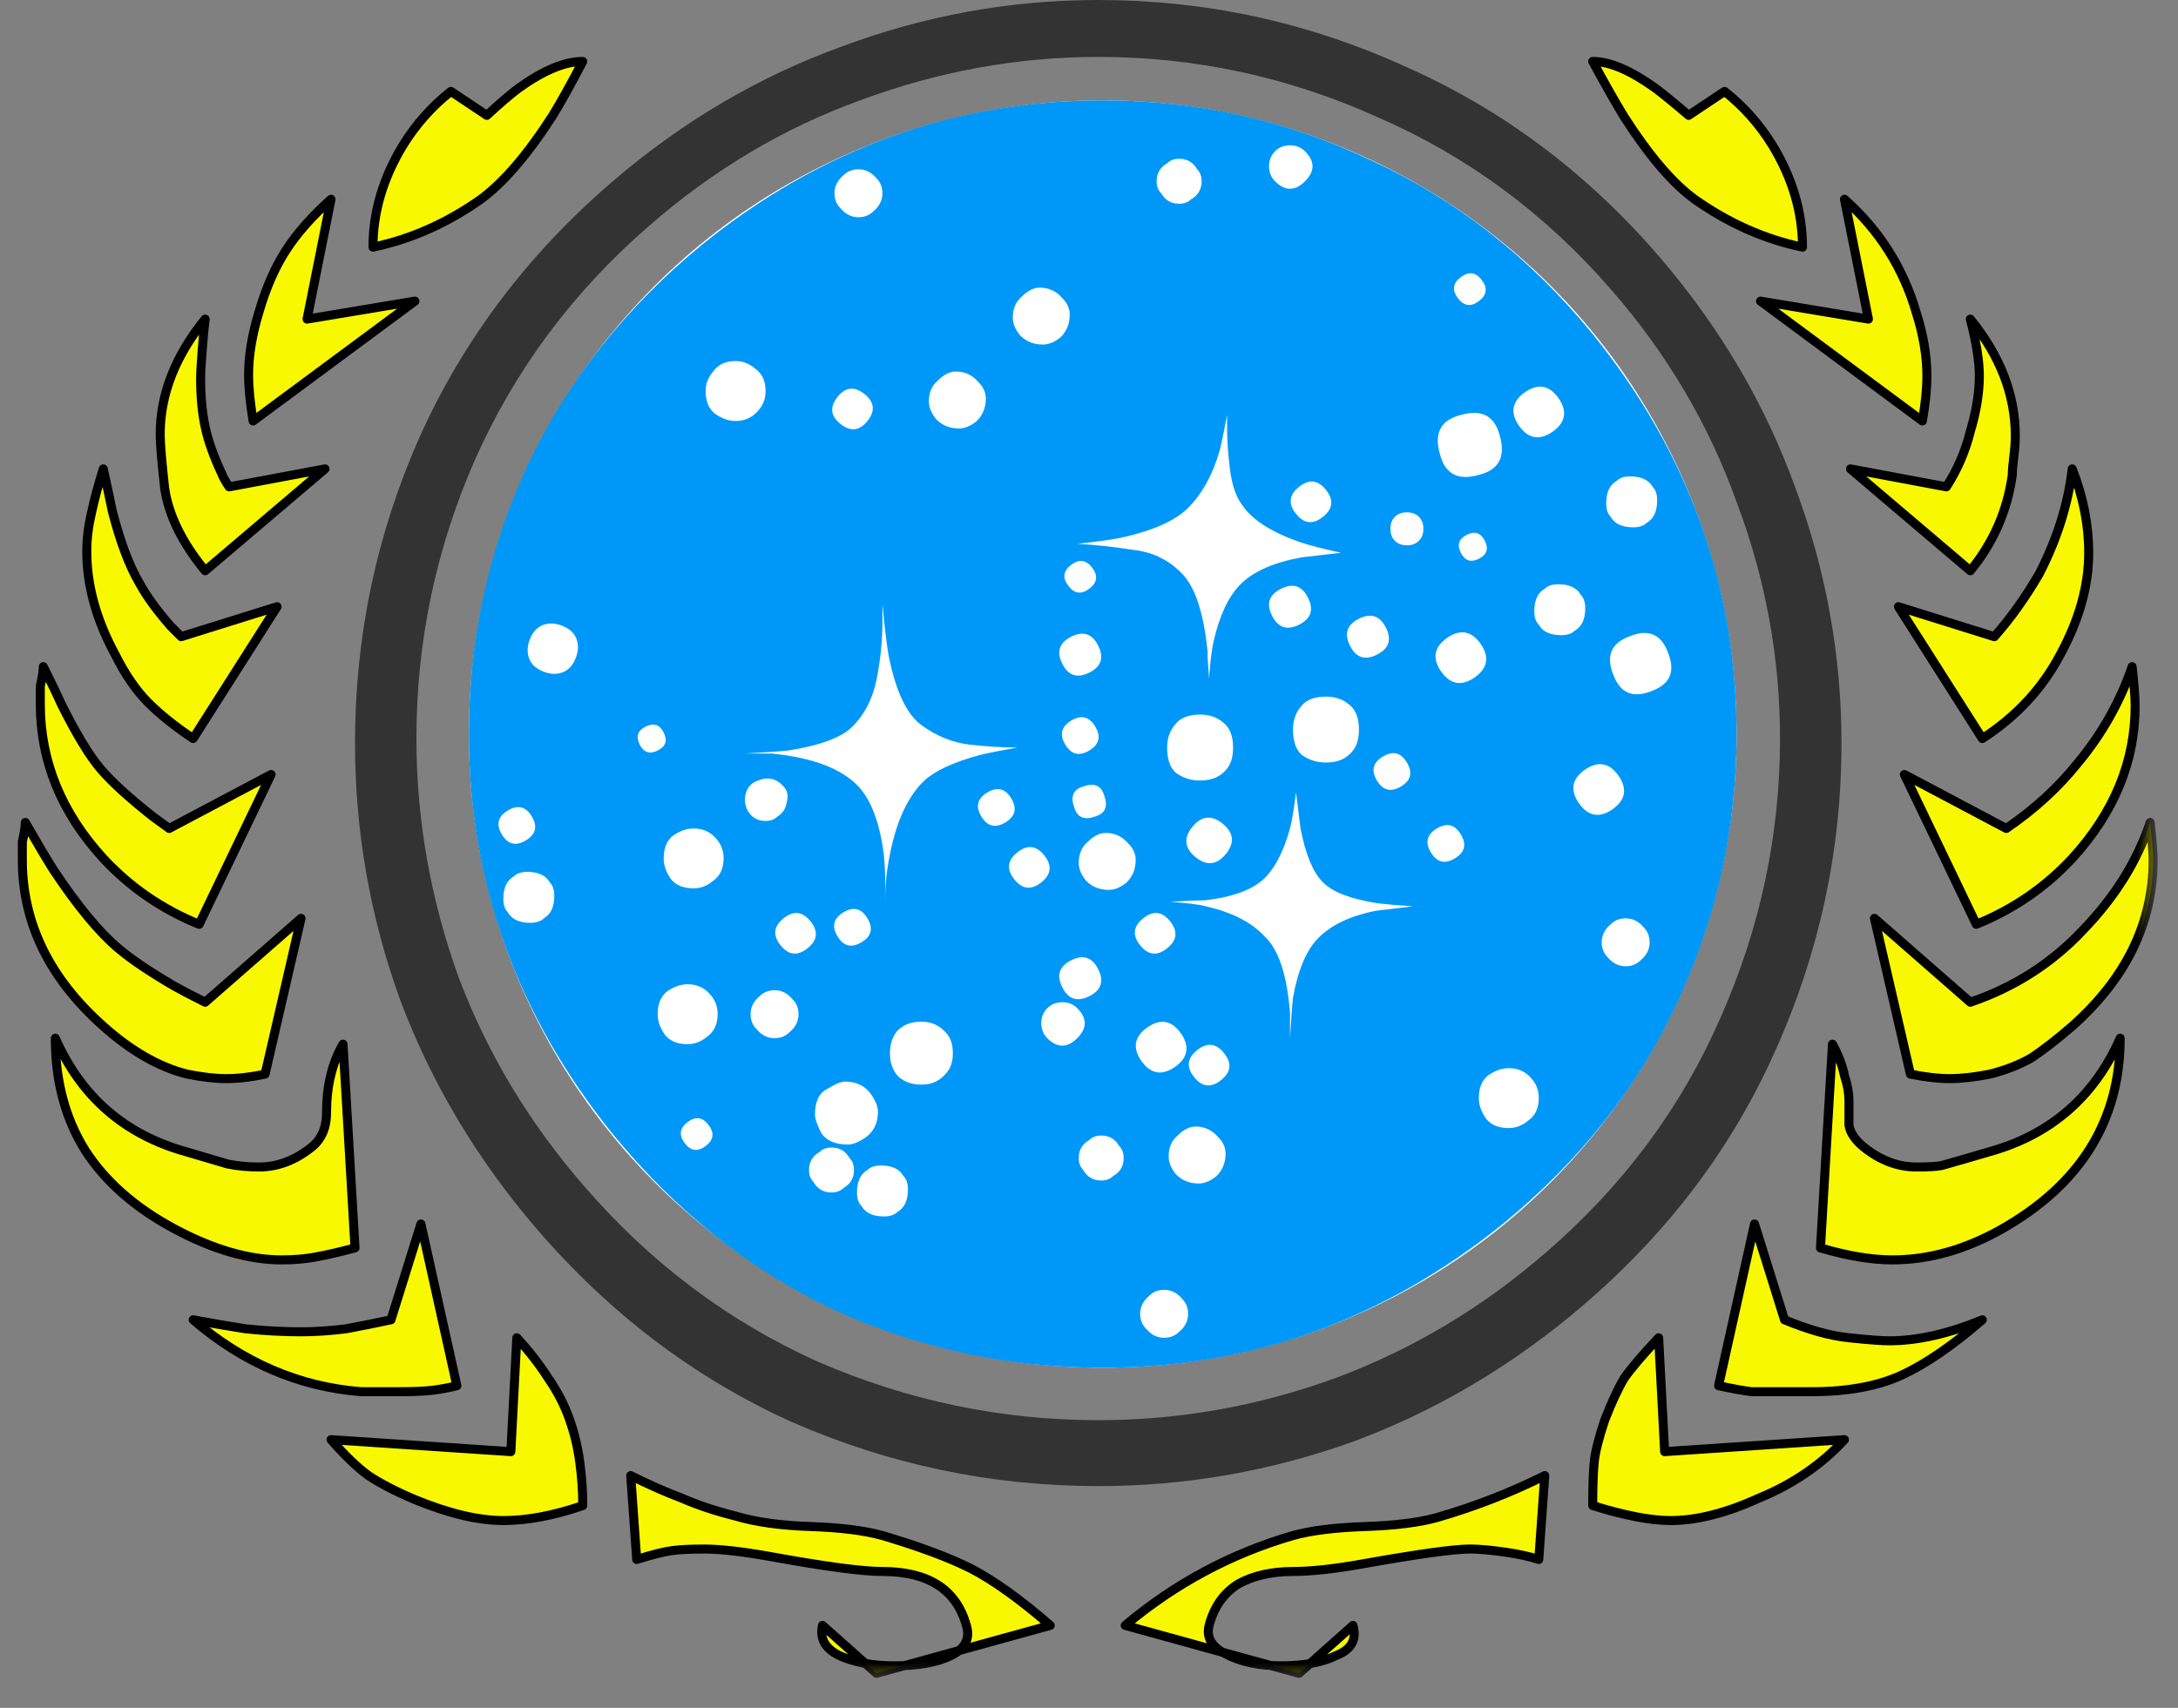 <svg width="51" height="40" viewBox="0 0 51 40" fill="none" xmlns="http://www.w3.org/2000/svg">
<rect x="0" y="0" width="51" height="40" fill="#808080" stroke="none"/>
<path d="M38.874 6.035C40.277 7.673 41.33 9.462 42.032 11.403C42.757 13.345 43.12 15.345 43.12 17.404C43.12 19.906 42.605 22.304 41.576 24.596C40.57 26.866 39.073 28.854 37.084 30.561C35.447 31.965 33.657 33.029 31.716 33.754C29.774 34.456 27.774 34.807 25.716 34.807C23.213 34.807 20.815 34.304 18.523 33.298C16.254 32.269 14.266 30.76 12.558 28.772C11.155 27.134 10.09 25.345 9.365 23.404C8.663 21.462 8.313 19.462 8.313 17.404C8.313 14.901 8.815 12.515 9.821 10.246C10.851 7.953 12.359 5.953 14.348 4.246C15.985 2.842 17.774 1.789 19.716 1.088C21.657 0.363 23.657 0 25.716 0C28.219 0 30.605 0.515 32.874 1.544C35.166 2.55 37.166 4.047 38.874 6.035ZM37.716 6.772C36.172 4.994 34.348 3.649 32.242 2.737C30.16 1.801 27.985 1.333 25.716 1.333C23.821 1.333 21.962 1.673 20.137 2.351C18.336 3.006 16.687 3.988 15.19 5.298C13.412 6.842 12.055 8.667 11.12 10.772C10.207 12.854 9.751 15.029 9.751 17.298C9.751 19.193 10.079 21.053 10.734 22.877C11.412 24.678 12.406 26.328 13.716 27.825C15.26 29.602 17.073 30.959 19.155 31.895C21.26 32.807 23.447 33.263 25.716 33.263C27.611 33.263 29.459 32.936 31.26 32.281C33.084 31.602 34.745 30.608 36.242 29.298C38.02 27.754 39.365 25.942 40.277 23.86C41.213 21.754 41.681 19.567 41.681 17.298C41.681 15.403 41.342 13.556 40.663 11.754C40.008 9.93 39.026 8.269 37.716 6.772Z" fill="#333333"/>
<ellipse cx="25.821" cy="17.193" rx="14.842" ry="14.842" fill="white"/>
<path fill-rule="evenodd" clip-rule="evenodd" d="M37.295 7.825C39.541 10.608 40.663 13.731 40.663 17.193C40.663 19.415 40.196 21.52 39.26 23.509C38.348 25.474 36.991 27.193 35.19 28.667C32.406 30.912 29.283 32.035 25.821 32.035C23.599 32.035 21.494 31.579 19.506 30.667C17.541 29.731 15.821 28.363 14.348 26.561C12.102 23.778 10.979 20.655 10.979 17.193C10.979 14.971 11.435 12.877 12.348 10.912C13.283 8.924 14.652 7.193 16.453 5.719C19.236 3.474 22.359 2.351 25.821 2.351C28.044 2.351 30.137 2.819 32.102 3.754C34.09 4.667 35.821 6.023 37.295 7.825ZM34.207 6.491C34.394 6.351 34.558 6.374 34.699 6.561C34.839 6.749 34.816 6.912 34.628 7.053C34.441 7.193 34.277 7.17 34.137 6.982C33.997 6.795 34.02 6.632 34.207 6.491ZM38.172 11.158C38.429 11.158 38.605 11.24 38.699 11.403C38.769 11.474 38.804 11.579 38.804 11.719C38.804 11.977 38.722 12.152 38.558 12.246C38.488 12.316 38.383 12.351 38.242 12.351C37.985 12.351 37.81 12.269 37.716 12.105C37.646 12.035 37.611 11.93 37.611 11.79C37.611 11.532 37.693 11.357 37.856 11.263C37.927 11.193 38.032 11.158 38.172 11.158ZM35.751 9.158C36.055 8.971 36.312 9.041 36.523 9.368C36.71 9.673 36.64 9.93 36.312 10.14C36.008 10.328 35.751 10.257 35.541 9.93C35.353 9.626 35.424 9.368 35.751 9.158ZM30.734 3.895C30.734 4.012 30.675 4.129 30.558 4.246C30.441 4.363 30.324 4.421 30.207 4.421C30.09 4.421 29.973 4.363 29.856 4.246C29.763 4.152 29.716 4.035 29.716 3.895C29.716 3.754 29.763 3.637 29.856 3.544C29.95 3.45 30.067 3.404 30.207 3.404C30.348 3.404 30.465 3.45 30.558 3.544C30.675 3.661 30.734 3.778 30.734 3.895ZM34.207 9.719C34.699 9.579 35.003 9.743 35.12 10.21C35.26 10.702 35.096 11.006 34.628 11.123C34.137 11.263 33.833 11.099 33.716 10.632C33.576 10.14 33.739 9.836 34.207 9.719ZM27.611 3.719C27.798 3.719 27.938 3.801 28.032 3.965C28.102 4.035 28.137 4.129 28.137 4.246C28.137 4.433 28.055 4.573 27.892 4.667C27.821 4.737 27.728 4.772 27.611 4.772C27.424 4.772 27.283 4.69 27.19 4.526C27.119 4.456 27.084 4.363 27.084 4.246C27.084 4.058 27.166 3.918 27.33 3.825C27.4 3.754 27.494 3.719 27.611 3.719ZM38.137 14.912C38.581 14.725 38.886 14.842 39.049 15.263C39.236 15.708 39.12 16.012 38.699 16.175C38.254 16.363 37.95 16.246 37.786 15.825C37.599 15.38 37.716 15.076 38.137 14.912ZM36.488 13.684C36.745 13.684 36.921 13.766 37.014 13.93C37.084 14 37.12 14.105 37.12 14.246C37.12 14.503 37.038 14.678 36.874 14.772C36.804 14.842 36.699 14.877 36.558 14.877C36.301 14.877 36.125 14.795 36.032 14.632C35.962 14.561 35.927 14.456 35.927 14.316C35.927 14.059 36.008 13.883 36.172 13.79C36.242 13.719 36.348 13.684 36.488 13.684ZM34.348 12.526C34.535 12.433 34.675 12.479 34.769 12.667C34.862 12.854 34.816 12.994 34.628 13.088C34.441 13.181 34.301 13.134 34.207 12.947C34.114 12.76 34.16 12.62 34.348 12.526ZM33.33 12.386C33.33 12.503 33.295 12.597 33.225 12.667C33.155 12.737 33.061 12.772 32.944 12.772C32.827 12.772 32.734 12.737 32.663 12.667C32.593 12.597 32.558 12.503 32.558 12.386C32.558 12.269 32.593 12.175 32.663 12.105C32.734 12.035 32.827 12 32.944 12C33.061 12 33.155 12.035 33.225 12.105C33.295 12.175 33.33 12.269 33.33 12.386ZM30.418 11.403C30.652 11.216 30.862 11.24 31.049 11.474C31.236 11.708 31.213 11.918 30.979 12.105C30.745 12.292 30.535 12.269 30.348 12.035C30.16 11.801 30.184 11.591 30.418 11.403ZM37.155 18C37.459 17.813 37.716 17.883 37.927 18.21C38.114 18.515 38.044 18.772 37.716 18.983C37.412 19.17 37.155 19.099 36.944 18.772C36.757 18.468 36.827 18.21 37.155 18ZM33.927 14.912C34.231 14.725 34.488 14.795 34.699 15.123C34.886 15.427 34.816 15.684 34.488 15.895C34.184 16.082 33.927 16.012 33.716 15.684C33.529 15.38 33.599 15.123 33.927 14.912ZM31.821 14.491C32.102 14.351 32.312 14.421 32.453 14.702C32.593 14.982 32.523 15.193 32.242 15.333C31.962 15.474 31.751 15.403 31.611 15.123C31.47 14.842 31.541 14.632 31.821 14.491ZM24.348 6.737C24.558 6.737 24.734 6.819 24.874 6.982C24.991 7.099 25.049 7.228 25.049 7.368C25.049 7.579 24.979 7.754 24.839 7.895C24.698 8.012 24.558 8.07 24.418 8.07C24.207 8.07 24.032 8 23.892 7.86C23.774 7.719 23.716 7.579 23.716 7.439C23.716 7.228 23.786 7.064 23.927 6.947C24.067 6.807 24.207 6.737 24.348 6.737ZM29.997 13.79C30.277 13.649 30.488 13.719 30.628 14C30.769 14.281 30.698 14.491 30.418 14.632C30.137 14.772 29.927 14.702 29.786 14.421C29.646 14.14 29.716 13.93 29.997 13.79ZM38.067 21.509C38.231 21.509 38.371 21.579 38.488 21.719C38.581 21.813 38.628 21.93 38.628 22.07C38.628 22.234 38.558 22.374 38.418 22.491C38.324 22.585 38.207 22.632 38.067 22.632C37.903 22.632 37.763 22.561 37.646 22.421C37.552 22.328 37.505 22.21 37.505 22.07C37.505 21.906 37.576 21.766 37.716 21.649C37.81 21.556 37.927 21.509 38.067 21.509ZM20.102 3.965C20.266 3.965 20.406 4.035 20.523 4.175C20.617 4.269 20.663 4.386 20.663 4.526C20.663 4.69 20.593 4.83 20.453 4.947C20.359 5.041 20.242 5.088 20.102 5.088C19.938 5.088 19.798 5.018 19.681 4.877C19.587 4.784 19.541 4.667 19.541 4.526C19.541 4.363 19.611 4.222 19.751 4.105C19.845 4.012 19.962 3.965 20.102 3.965ZM30.453 12.702C30.663 12.772 30.979 12.854 31.4 12.947C31.003 12.994 30.698 13.029 30.488 13.053C29.833 13.17 29.354 13.38 29.049 13.684C28.769 13.965 28.558 14.409 28.418 15.018C28.371 15.228 28.336 15.521 28.312 15.895C28.289 15.614 28.277 15.403 28.277 15.263C28.184 14.328 27.973 13.708 27.646 13.403C27.342 13.099 26.968 12.924 26.523 12.877C26.079 12.807 25.646 12.76 25.225 12.737C25.669 12.69 26.008 12.643 26.242 12.597C26.991 12.433 27.517 12.199 27.821 11.895C28.149 11.567 28.394 11.123 28.558 10.561C28.605 10.374 28.663 10.094 28.734 9.719V9.789V10.07C28.734 10.328 28.757 10.643 28.804 11.018C28.851 11.368 28.944 11.637 29.084 11.825C29.318 12.175 29.774 12.468 30.453 12.702ZM32.383 17.719C32.617 17.579 32.804 17.626 32.944 17.86C33.084 18.094 33.038 18.281 32.804 18.421C32.57 18.561 32.383 18.515 32.242 18.281C32.102 18.047 32.149 17.86 32.383 17.719ZM33.646 19.404C33.88 19.263 34.067 19.31 34.207 19.544C34.348 19.778 34.301 19.965 34.067 20.105C33.833 20.246 33.646 20.199 33.505 19.965C33.365 19.731 33.412 19.544 33.646 19.404ZM31.821 17.088C31.821 17.298 31.774 17.462 31.681 17.579C31.541 17.766 31.33 17.86 31.049 17.86C30.839 17.86 30.652 17.801 30.488 17.684C30.348 17.567 30.277 17.368 30.277 17.088C30.277 16.877 30.336 16.702 30.453 16.561C30.57 16.398 30.769 16.316 31.049 16.316C31.26 16.316 31.435 16.374 31.576 16.491C31.739 16.608 31.821 16.807 31.821 17.088ZM22.383 8.702C22.593 8.702 22.769 8.784 22.909 8.947C23.026 9.064 23.084 9.193 23.084 9.333C23.084 9.544 23.014 9.719 22.874 9.86C22.734 9.977 22.593 10.035 22.453 10.035C22.242 10.035 22.067 9.965 21.927 9.825C21.81 9.684 21.751 9.544 21.751 9.404C21.751 9.193 21.821 9.029 21.962 8.912C22.102 8.772 22.242 8.702 22.383 8.702ZM25.084 13.228C25.272 13.088 25.435 13.111 25.576 13.298C25.716 13.485 25.693 13.649 25.506 13.79C25.318 13.93 25.155 13.906 25.014 13.719C24.874 13.532 24.897 13.368 25.084 13.228ZM28.874 17.509C28.874 17.719 28.827 17.883 28.734 18C28.593 18.187 28.383 18.281 28.102 18.281C27.892 18.281 27.704 18.222 27.541 18.105C27.4 17.988 27.33 17.79 27.33 17.509C27.33 17.298 27.389 17.123 27.506 16.983C27.622 16.819 27.821 16.737 28.102 16.737C28.312 16.737 28.488 16.795 28.628 16.912C28.792 17.029 28.874 17.228 28.874 17.509ZM20.242 9.228C20.476 9.415 20.5 9.626 20.312 9.86C20.125 10.094 19.915 10.117 19.681 9.93C19.447 9.743 19.424 9.532 19.611 9.298C19.798 9.064 20.008 9.041 20.242 9.228ZM25.084 14.912C25.365 14.772 25.576 14.842 25.716 15.123C25.856 15.403 25.786 15.614 25.506 15.754C25.225 15.895 25.014 15.825 24.874 15.544C24.734 15.263 24.804 15.053 25.084 14.912ZM35.33 25.018C35.564 25.018 35.751 25.111 35.892 25.298C35.985 25.415 36.032 25.556 36.032 25.719C36.032 25.953 35.95 26.129 35.786 26.246C35.646 26.363 35.494 26.421 35.33 26.421C35.096 26.421 34.921 26.351 34.804 26.21C34.687 26.047 34.628 25.883 34.628 25.719C34.628 25.485 34.699 25.31 34.839 25.193C35.003 25.076 35.166 25.018 35.33 25.018ZM32.277 21.158C32.465 21.181 32.734 21.205 33.084 21.228C32.687 21.275 32.394 21.31 32.207 21.333C31.622 21.45 31.178 21.661 30.874 21.965C30.593 22.246 30.394 22.713 30.277 23.368C30.254 23.579 30.231 23.895 30.207 24.316V23.719C30.137 22.83 29.938 22.234 29.611 21.93C29.307 21.602 28.851 21.368 28.242 21.228C28.055 21.181 27.774 21.146 27.4 21.123C27.751 21.099 28.02 21.088 28.207 21.088C28.816 21.018 29.26 20.866 29.541 20.632C29.821 20.398 30.044 19.988 30.207 19.404C30.254 19.216 30.301 18.936 30.348 18.561L30.453 19.404C30.57 20.012 30.745 20.433 30.979 20.667C31.213 20.901 31.646 21.064 32.277 21.158ZM28.593 19.263C28.874 19.474 28.921 19.708 28.734 19.965C28.523 20.246 28.289 20.292 28.032 20.105C27.751 19.895 27.704 19.661 27.892 19.404C28.102 19.123 28.336 19.076 28.593 19.263ZM17.927 9.158C17.927 9.322 17.88 9.462 17.786 9.579C17.646 9.766 17.459 9.86 17.225 9.86C17.061 9.86 16.897 9.801 16.734 9.684C16.593 9.567 16.523 9.392 16.523 9.158C16.523 8.994 16.581 8.842 16.698 8.702C16.816 8.538 16.991 8.456 17.225 8.456C17.389 8.456 17.541 8.515 17.681 8.632C17.845 8.749 17.927 8.924 17.927 9.158ZM25.084 16.877C25.318 16.737 25.506 16.784 25.646 17.018C25.786 17.252 25.739 17.439 25.506 17.579C25.272 17.719 25.084 17.672 24.944 17.439C24.804 17.205 24.851 17.018 25.084 16.877ZM25.365 18.421C25.622 18.328 25.786 18.398 25.856 18.632C25.95 18.889 25.88 19.053 25.646 19.123C25.389 19.216 25.225 19.146 25.155 18.912C25.061 18.655 25.131 18.491 25.365 18.421ZM25.892 19.509C26.102 19.509 26.277 19.591 26.418 19.754C26.535 19.871 26.593 20 26.593 20.14C26.593 20.351 26.523 20.526 26.383 20.667C26.242 20.784 26.102 20.842 25.962 20.842C25.751 20.842 25.576 20.772 25.435 20.632C25.318 20.491 25.26 20.351 25.26 20.21C25.26 20 25.33 19.836 25.47 19.719C25.611 19.579 25.751 19.509 25.892 19.509ZM26.769 21.509C27.003 21.322 27.213 21.345 27.4 21.579C27.587 21.813 27.564 22.023 27.33 22.21C27.096 22.398 26.886 22.374 26.698 22.14C26.511 21.906 26.535 21.696 26.769 21.509ZM23.119 18.561C23.354 18.421 23.541 18.468 23.681 18.702C23.821 18.936 23.774 19.123 23.541 19.263C23.307 19.404 23.12 19.357 22.979 19.123C22.839 18.889 22.886 18.702 23.119 18.561ZM23.821 19.965C24.055 19.778 24.266 19.801 24.453 20.035C24.64 20.269 24.617 20.48 24.383 20.667C24.149 20.854 23.938 20.83 23.751 20.596C23.564 20.363 23.587 20.152 23.821 19.965ZM28.032 24.596C28.266 24.409 28.476 24.433 28.663 24.667C28.851 24.901 28.827 25.111 28.593 25.298C28.359 25.485 28.149 25.462 27.962 25.228C27.774 24.994 27.798 24.784 28.032 24.596ZM22.698 17.439C23.096 17.485 23.47 17.509 23.821 17.509C23.424 17.579 23.131 17.637 22.944 17.684C22.336 17.848 21.903 18.047 21.646 18.281C21.201 18.702 20.909 19.415 20.769 20.421C20.745 20.585 20.734 20.807 20.734 21.088C20.734 20.62 20.722 20.269 20.698 20.035C20.605 19.287 20.406 18.749 20.102 18.421C19.704 18 19.026 17.743 18.067 17.649H17.435C17.88 17.626 18.219 17.602 18.453 17.579C19.201 17.462 19.704 17.275 19.962 17.018C20.242 16.737 20.43 16.374 20.523 15.93C20.617 15.462 20.663 15.006 20.663 14.561V14.14C20.71 14.655 20.757 15.053 20.804 15.333C20.968 16.175 21.225 16.725 21.576 16.983C21.927 17.24 22.301 17.392 22.698 17.439ZM26.909 24.035C27.213 23.848 27.47 23.918 27.681 24.246C27.868 24.55 27.798 24.807 27.47 25.018C27.166 25.205 26.909 25.134 26.698 24.807C26.511 24.503 26.581 24.246 26.909 24.035ZM25.084 22.491C25.365 22.351 25.576 22.421 25.716 22.702C25.856 22.983 25.786 23.193 25.506 23.333C25.225 23.474 25.014 23.404 24.874 23.123C24.734 22.842 24.804 22.632 25.084 22.491ZM27.997 26.386C28.207 26.386 28.383 26.468 28.523 26.632C28.64 26.749 28.698 26.877 28.698 27.018C28.698 27.228 28.628 27.404 28.488 27.544C28.348 27.661 28.207 27.719 28.067 27.719C27.856 27.719 27.681 27.649 27.541 27.509C27.424 27.368 27.365 27.228 27.365 27.088C27.365 26.877 27.435 26.713 27.576 26.596C27.716 26.456 27.856 26.386 27.997 26.386ZM25.4 23.965C25.4 24.082 25.342 24.199 25.225 24.316C25.108 24.433 24.991 24.491 24.874 24.491C24.757 24.491 24.64 24.433 24.523 24.316C24.43 24.222 24.383 24.105 24.383 23.965C24.383 23.825 24.43 23.708 24.523 23.614C24.617 23.52 24.734 23.474 24.874 23.474C25.014 23.474 25.131 23.52 25.225 23.614C25.342 23.731 25.4 23.848 25.4 23.965ZM17.751 18.281C17.985 18.187 18.184 18.234 18.348 18.421C18.441 18.515 18.465 18.643 18.418 18.807C18.394 18.947 18.324 19.053 18.207 19.123C18.137 19.193 18.044 19.228 17.927 19.228C17.739 19.228 17.599 19.146 17.506 18.983C17.435 18.842 17.424 18.702 17.47 18.561C17.517 18.421 17.611 18.328 17.751 18.281ZM25.786 26.596C25.973 26.596 26.114 26.678 26.207 26.842C26.277 26.912 26.312 27.006 26.312 27.123C26.312 27.31 26.231 27.45 26.067 27.544C25.997 27.614 25.903 27.649 25.786 27.649C25.599 27.649 25.459 27.567 25.365 27.404C25.295 27.333 25.26 27.24 25.26 27.123C25.26 26.936 25.342 26.795 25.506 26.702C25.576 26.632 25.669 26.596 25.786 26.596ZM19.751 21.368C19.985 21.228 20.172 21.275 20.312 21.509C20.453 21.743 20.406 21.93 20.172 22.07C19.938 22.21 19.751 22.164 19.611 21.93C19.47 21.696 19.517 21.509 19.751 21.368ZM15.12 17.018C15.307 16.924 15.447 16.971 15.541 17.158C15.634 17.345 15.587 17.485 15.4 17.579C15.213 17.672 15.073 17.626 14.979 17.439C14.886 17.252 14.932 17.111 15.12 17.018ZM13.19 14.667C13.354 14.737 13.459 14.842 13.505 14.982C13.552 15.123 13.541 15.275 13.47 15.439C13.4 15.602 13.295 15.708 13.155 15.754C13.014 15.801 12.862 15.79 12.698 15.719C12.535 15.649 12.43 15.544 12.383 15.403C12.336 15.263 12.348 15.111 12.418 14.947C12.488 14.784 12.593 14.678 12.734 14.632C12.874 14.585 13.026 14.597 13.19 14.667ZM22.312 24.667C22.312 24.877 22.254 25.041 22.137 25.158C21.997 25.322 21.81 25.404 21.576 25.404C21.365 25.404 21.19 25.345 21.049 25.228C20.909 25.088 20.839 24.901 20.839 24.667C20.839 24.456 20.897 24.281 21.014 24.14C21.155 24 21.342 23.93 21.576 23.93C21.786 23.93 21.962 24 22.102 24.14C22.242 24.257 22.312 24.433 22.312 24.667ZM18.348 21.509C18.581 21.322 18.792 21.345 18.979 21.579C19.166 21.813 19.143 22.023 18.909 22.21C18.675 22.398 18.465 22.374 18.277 22.14C18.09 21.906 18.114 21.696 18.348 21.509ZM27.26 30.21C27.424 30.21 27.564 30.281 27.681 30.421C27.774 30.515 27.821 30.632 27.821 30.772C27.821 30.936 27.751 31.076 27.611 31.193C27.517 31.287 27.4 31.333 27.26 31.333C27.096 31.333 26.956 31.263 26.839 31.123C26.745 31.029 26.698 30.912 26.698 30.772C26.698 30.608 26.769 30.468 26.909 30.351C27.003 30.257 27.119 30.21 27.26 30.21ZM16.242 19.404C16.476 19.404 16.663 19.497 16.804 19.684C16.897 19.801 16.944 19.942 16.944 20.105C16.944 20.339 16.862 20.515 16.698 20.632C16.558 20.749 16.406 20.807 16.242 20.807C16.008 20.807 15.833 20.737 15.716 20.596C15.599 20.433 15.541 20.269 15.541 20.105C15.541 19.871 15.611 19.696 15.751 19.579C15.915 19.462 16.079 19.404 16.242 19.404ZM18.137 23.193C18.301 23.193 18.441 23.263 18.558 23.404C18.652 23.497 18.698 23.614 18.698 23.754C18.698 23.918 18.628 24.058 18.488 24.175C18.394 24.269 18.277 24.316 18.137 24.316C17.973 24.316 17.833 24.246 17.716 24.105C17.622 24.012 17.576 23.895 17.576 23.754C17.576 23.591 17.646 23.45 17.786 23.333C17.88 23.24 17.997 23.193 18.137 23.193ZM19.786 25.333C20.09 25.333 20.312 25.462 20.453 25.719C20.523 25.836 20.558 25.942 20.558 26.035C20.558 26.339 20.43 26.561 20.172 26.702C20.055 26.772 19.95 26.807 19.856 26.807C19.552 26.807 19.342 26.713 19.225 26.526C19.131 26.339 19.084 26.199 19.084 26.105C19.084 25.801 19.178 25.602 19.365 25.509C19.552 25.392 19.693 25.333 19.786 25.333ZM11.892 18.983C12.125 18.842 12.312 18.889 12.453 19.123C12.593 19.357 12.546 19.544 12.312 19.684C12.079 19.825 11.892 19.778 11.751 19.544C11.611 19.31 11.658 19.123 11.892 18.983ZM20.628 27.298C20.886 27.298 21.061 27.38 21.155 27.544C21.225 27.614 21.26 27.719 21.26 27.86C21.26 28.117 21.178 28.292 21.014 28.386C20.944 28.456 20.839 28.491 20.698 28.491C20.441 28.491 20.266 28.409 20.172 28.246C20.102 28.175 20.067 28.07 20.067 27.93C20.067 27.672 20.149 27.497 20.312 27.404C20.383 27.333 20.488 27.298 20.628 27.298ZM16.102 23.053C16.336 23.053 16.523 23.146 16.663 23.333C16.757 23.45 16.804 23.591 16.804 23.754C16.804 23.988 16.722 24.164 16.558 24.281C16.418 24.398 16.266 24.456 16.102 24.456C15.868 24.456 15.693 24.386 15.576 24.246C15.459 24.082 15.4 23.918 15.4 23.754C15.4 23.52 15.47 23.345 15.611 23.228C15.774 23.111 15.938 23.053 16.102 23.053ZM19.47 26.877C19.658 26.877 19.798 26.959 19.892 27.123C19.962 27.193 19.997 27.287 19.997 27.404C19.997 27.591 19.915 27.731 19.751 27.825C19.681 27.895 19.587 27.93 19.47 27.93C19.283 27.93 19.143 27.848 19.049 27.684C18.979 27.614 18.944 27.52 18.944 27.404C18.944 27.216 19.026 27.076 19.19 26.983C19.26 26.912 19.354 26.877 19.47 26.877ZM12.348 20.421C12.605 20.421 12.78 20.503 12.874 20.667C12.944 20.737 12.979 20.842 12.979 20.983C12.979 21.24 12.897 21.415 12.734 21.509C12.663 21.579 12.558 21.614 12.418 21.614C12.161 21.614 11.985 21.532 11.892 21.368C11.821 21.298 11.786 21.193 11.786 21.053C11.786 20.795 11.868 20.62 12.032 20.526C12.102 20.456 12.207 20.421 12.348 20.421ZM16.102 26.281C16.289 26.14 16.453 26.164 16.593 26.351C16.734 26.538 16.71 26.702 16.523 26.842C16.336 26.983 16.172 26.959 16.032 26.772C15.892 26.585 15.915 26.421 16.102 26.281Z" fill="#0098F8"/>
<mask id="path-4-outside-1_17_50" maskUnits="userSpaceOnUse" x="-0.477" y="0.439" width="51" height="39" fill="black">
<rect fill="white" x="-0.477" y="0.439" width="51" height="39"/>
<path d="M42.207 5.789C41.318 5.602 40.476 5.228 39.681 4.667C39.166 4.292 38.617 3.649 38.032 2.737C37.845 2.433 37.599 2 37.295 1.439C37.693 1.439 38.184 1.649 38.769 2.07C38.956 2.211 39.213 2.421 39.541 2.702L40.383 2.14C40.827 2.491 41.201 2.912 41.505 3.404C41.973 4.175 42.207 4.971 42.207 5.789ZM45.014 9.86L41.225 7.053L43.751 7.474L43.19 4.667C44.008 5.392 44.57 6.281 44.874 7.333C45.038 7.848 45.12 8.339 45.12 8.807C45.12 9.111 45.084 9.462 45.014 9.86ZM47.12 11.123C47.003 11.965 46.675 12.713 46.137 13.368L43.33 10.982L45.576 11.403C45.833 11.006 46.02 10.573 46.137 10.105C46.277 9.637 46.348 9.205 46.348 8.807C46.348 8.456 46.277 8.012 46.137 7.474C46.839 8.339 47.19 9.251 47.19 10.21C47.19 10.351 47.178 10.515 47.155 10.702C47.131 10.889 47.12 11.029 47.12 11.123ZM48.523 10.982C48.78 11.637 48.909 12.292 48.909 12.947C48.909 13.719 48.687 14.515 48.242 15.333C47.821 16.129 47.213 16.784 46.418 17.298L44.453 14.21L46.699 14.912C47.073 14.491 47.424 14 47.751 13.439C48.172 12.62 48.429 11.801 48.523 10.982ZM49.926 15.614C49.973 16.035 49.997 16.339 49.997 16.526C49.997 17.836 49.505 19.029 48.523 20.105C47.892 20.784 47.143 21.298 46.277 21.649L44.593 18.14L46.979 19.404C47.634 18.959 48.196 18.444 48.663 17.86C49.225 17.181 49.646 16.433 49.926 15.614ZM50.348 19.263C50.394 19.684 50.418 19.977 50.418 20.14C50.418 21.614 49.786 22.912 48.523 24.035C48.172 24.339 47.856 24.585 47.576 24.772C47.295 24.936 46.968 25.064 46.593 25.158C46.242 25.228 45.926 25.263 45.646 25.263C45.389 25.263 45.084 25.228 44.734 25.158L43.892 21.509L46.137 23.474C47.166 23.123 48.044 22.561 48.769 21.79C49.517 21.017 50.044 20.175 50.348 19.263ZM49.646 24.316C49.646 26.257 48.71 27.754 46.839 28.807C45.997 29.275 45.155 29.509 44.312 29.509C43.821 29.509 43.26 29.415 42.628 29.228L42.909 24.456C43.049 24.713 43.143 24.959 43.19 25.193C43.26 25.404 43.295 25.602 43.295 25.79C43.295 25.977 43.295 26.164 43.295 26.351C43.318 26.515 43.424 26.678 43.611 26.842C44.008 27.17 44.429 27.333 44.874 27.333C45.155 27.333 45.353 27.322 45.47 27.298C45.962 27.158 46.324 27.053 46.558 26.983C48.008 26.585 49.038 25.696 49.646 24.316ZM46.418 30.912C45.716 31.52 45.084 31.953 44.523 32.211C43.962 32.468 43.26 32.596 42.418 32.596C42.067 32.596 41.798 32.596 41.611 32.596C41.4 32.596 41.201 32.596 41.014 32.596C40.827 32.573 40.57 32.526 40.242 32.456L41.084 28.667L41.786 30.912C42.348 31.146 42.85 31.287 43.295 31.333C43.739 31.38 44.055 31.404 44.242 31.404C44.897 31.404 45.623 31.24 46.418 30.912ZM13.646 1.439C13.365 1.977 13.131 2.398 12.944 2.702C12.359 3.614 11.798 4.269 11.26 4.667C10.465 5.228 9.622 5.602 8.734 5.789C8.734 4.971 8.967 4.175 9.435 3.404C9.739 2.912 10.114 2.491 10.558 2.14L11.4 2.702C11.704 2.421 11.95 2.211 12.137 2.07C12.722 1.649 13.225 1.439 13.646 1.439ZM43.19 33.719C42.652 34.304 41.985 34.76 41.19 35.088C40.418 35.439 39.728 35.614 39.12 35.614C38.652 35.614 38.044 35.497 37.295 35.263C37.295 34.819 37.307 34.48 37.33 34.246C37.353 34.012 37.435 33.684 37.576 33.263C37.739 32.842 37.892 32.515 38.032 32.281C38.196 32.047 38.465 31.731 38.839 31.333L38.979 34L43.19 33.719ZM9.716 7.053L5.927 9.86C5.856 9.439 5.821 9.076 5.821 8.772C5.821 8.327 5.903 7.836 6.067 7.298C6.231 6.737 6.441 6.257 6.698 5.86C6.956 5.462 7.307 5.064 7.751 4.667L7.19 7.474L9.716 7.053ZM7.611 10.982L4.804 13.368C4.266 12.713 3.95 12.07 3.856 11.439C3.786 10.807 3.751 10.386 3.751 10.175C3.751 9.24 4.102 8.339 4.804 7.474C4.78 7.661 4.757 7.906 4.734 8.211C4.71 8.515 4.698 8.737 4.698 8.877C4.698 9.298 4.734 9.673 4.804 10C4.874 10.328 5.003 10.69 5.19 11.088C5.213 11.158 5.272 11.263 5.365 11.403L7.611 10.982ZM36.172 34.561L36.032 36.526C35.821 36.456 35.552 36.398 35.225 36.351C34.897 36.304 34.628 36.281 34.418 36.281C34.044 36.281 33.201 36.398 31.892 36.632C31.236 36.748 30.698 36.807 30.277 36.807C29.786 36.807 29.365 36.901 29.014 37.088C28.663 37.298 28.43 37.626 28.312 38.07C28.242 38.351 28.371 38.573 28.698 38.737C29.049 38.924 29.482 39.017 29.997 39.017C30.535 39.017 30.968 38.936 31.295 38.772C31.646 38.632 31.774 38.398 31.681 38.07L30.418 39.193L26.348 38.07C27.517 37.088 28.827 36.386 30.277 35.965C30.698 35.848 31.26 35.778 31.962 35.754C32.663 35.731 33.225 35.661 33.646 35.544C34.535 35.287 35.377 34.959 36.172 34.561ZM6.488 14.21L4.523 17.298C4.102 17.017 3.751 16.737 3.47 16.456C3.19 16.175 2.932 15.801 2.698 15.333C2.254 14.515 2.032 13.708 2.032 12.912C2.032 12.632 2.067 12.339 2.137 12.035C2.207 11.708 2.301 11.357 2.418 10.982C2.511 11.403 2.582 11.731 2.628 11.965C2.815 12.69 3.026 13.252 3.26 13.649C3.424 13.953 3.669 14.292 3.997 14.667C4.044 14.713 4.125 14.795 4.242 14.912L6.488 14.21ZM6.348 18.14L4.663 21.649C3.798 21.298 3.049 20.784 2.418 20.105C1.435 19.029 0.944 17.825 0.944 16.491C0.944 16.351 0.944 16.21 0.944 16.07C0.991 15.86 1.014 15.708 1.014 15.614C1.201 15.988 1.342 16.281 1.435 16.491C1.786 17.193 2.09 17.696 2.348 18C2.605 18.304 3.014 18.678 3.576 19.123C3.669 19.193 3.798 19.287 3.962 19.404L6.348 18.14ZM24.593 38.07L20.523 39.193L19.26 38.07C19.19 38.374 19.318 38.608 19.646 38.772C19.997 38.936 20.43 39.017 20.944 39.017C21.506 39.017 21.95 38.936 22.277 38.772C22.605 38.608 22.722 38.374 22.628 38.07C22.394 37.228 21.739 36.807 20.663 36.807C20.196 36.807 19.318 36.69 18.032 36.456C17.377 36.339 16.862 36.281 16.488 36.281C16.184 36.281 15.938 36.292 15.751 36.316C15.564 36.339 15.283 36.409 14.909 36.526L14.769 34.561C15.19 34.772 15.587 34.947 15.962 35.088C16.336 35.252 16.757 35.392 17.225 35.509C17.693 35.649 18.277 35.731 18.979 35.754C19.681 35.778 20.242 35.848 20.663 35.965C21.529 36.222 22.219 36.48 22.734 36.737C23.272 37.017 23.892 37.462 24.593 38.07ZM7.049 21.509L6.207 25.158C5.88 25.228 5.576 25.263 5.295 25.263C5.038 25.263 4.734 25.228 4.383 25.158C3.728 24.994 3.073 24.62 2.418 24.035C1.155 22.912 0.523 21.614 0.523 20.14C0.523 20 0.523 19.86 0.523 19.719C0.57 19.509 0.593 19.357 0.593 19.263C0.874 19.754 1.096 20.129 1.26 20.386C1.821 21.228 2.324 21.836 2.769 22.21C3.073 22.468 3.506 22.76 4.067 23.088C4.231 23.181 4.476 23.31 4.804 23.474L7.049 21.509ZM8.313 29.228C7.962 29.322 7.658 29.392 7.4 29.439C7.166 29.485 6.897 29.509 6.593 29.509C5.821 29.509 4.979 29.263 4.067 28.772C3.155 28.281 2.465 27.672 1.997 26.947C1.529 26.199 1.295 25.322 1.295 24.316C1.903 25.696 2.932 26.585 4.383 26.983C4.78 27.099 5.096 27.193 5.33 27.263C5.564 27.31 5.81 27.333 6.067 27.333C6.511 27.333 6.932 27.17 7.33 26.842C7.541 26.655 7.646 26.398 7.646 26.07C7.646 25.439 7.774 24.901 8.032 24.456L8.313 29.228ZM13.646 35.263C12.967 35.497 12.348 35.614 11.786 35.614C11.201 35.614 10.511 35.45 9.716 35.123C9.272 34.936 8.909 34.748 8.628 34.561C8.371 34.374 8.079 34.094 7.751 33.719L11.962 34L12.102 31.333C12.383 31.637 12.628 31.953 12.839 32.281C13.049 32.585 13.213 32.901 13.33 33.228C13.447 33.556 13.529 33.895 13.576 34.246C13.623 34.596 13.646 34.936 13.646 35.263ZM10.698 32.456C10.511 32.503 10.324 32.538 10.137 32.561C9.95 32.585 9.681 32.596 9.33 32.596C8.956 32.596 8.663 32.596 8.453 32.596C7.003 32.48 5.693 31.918 4.523 30.912C4.897 30.983 5.307 31.053 5.751 31.123C6.196 31.17 6.628 31.193 7.049 31.193C7.377 31.193 7.728 31.17 8.102 31.123C8.476 31.053 8.827 30.983 9.155 30.912L9.856 28.667L10.698 32.456Z"/>
</mask>
<path d="M42.207 5.789C41.318 5.602 40.476 5.228 39.681 4.667C39.166 4.292 38.617 3.649 38.032 2.737C37.845 2.433 37.599 2 37.295 1.439C37.693 1.439 38.184 1.649 38.769 2.07C38.956 2.211 39.213 2.421 39.541 2.702L40.383 2.14C40.827 2.491 41.201 2.912 41.505 3.404C41.973 4.175 42.207 4.971 42.207 5.789ZM45.014 9.86L41.225 7.053L43.751 7.474L43.19 4.667C44.008 5.392 44.57 6.281 44.874 7.333C45.038 7.848 45.12 8.339 45.12 8.807C45.12 9.111 45.084 9.462 45.014 9.86ZM47.12 11.123C47.003 11.965 46.675 12.713 46.137 13.368L43.33 10.982L45.576 11.403C45.833 11.006 46.02 10.573 46.137 10.105C46.277 9.637 46.348 9.205 46.348 8.807C46.348 8.456 46.277 8.012 46.137 7.474C46.839 8.339 47.19 9.251 47.19 10.21C47.19 10.351 47.178 10.515 47.155 10.702C47.131 10.889 47.12 11.029 47.12 11.123ZM48.523 10.982C48.78 11.637 48.909 12.292 48.909 12.947C48.909 13.719 48.687 14.515 48.242 15.333C47.821 16.129 47.213 16.784 46.418 17.298L44.453 14.21L46.699 14.912C47.073 14.491 47.424 14 47.751 13.439C48.172 12.62 48.429 11.801 48.523 10.982ZM49.926 15.614C49.973 16.035 49.997 16.339 49.997 16.526C49.997 17.836 49.505 19.029 48.523 20.105C47.892 20.784 47.143 21.298 46.277 21.649L44.593 18.14L46.979 19.404C47.634 18.959 48.196 18.444 48.663 17.86C49.225 17.181 49.646 16.433 49.926 15.614ZM50.348 19.263C50.394 19.684 50.418 19.977 50.418 20.14C50.418 21.614 49.786 22.912 48.523 24.035C48.172 24.339 47.856 24.585 47.576 24.772C47.295 24.936 46.968 25.064 46.593 25.158C46.242 25.228 45.926 25.263 45.646 25.263C45.389 25.263 45.084 25.228 44.734 25.158L43.892 21.509L46.137 23.474C47.166 23.123 48.044 22.561 48.769 21.79C49.517 21.017 50.044 20.175 50.348 19.263ZM49.646 24.316C49.646 26.257 48.71 27.754 46.839 28.807C45.997 29.275 45.155 29.509 44.312 29.509C43.821 29.509 43.26 29.415 42.628 29.228L42.909 24.456C43.049 24.713 43.143 24.959 43.19 25.193C43.26 25.404 43.295 25.602 43.295 25.79C43.295 25.977 43.295 26.164 43.295 26.351C43.318 26.515 43.424 26.678 43.611 26.842C44.008 27.17 44.429 27.333 44.874 27.333C45.155 27.333 45.353 27.322 45.47 27.298C45.962 27.158 46.324 27.053 46.558 26.983C48.008 26.585 49.038 25.696 49.646 24.316ZM46.418 30.912C45.716 31.52 45.084 31.953 44.523 32.211C43.962 32.468 43.26 32.596 42.418 32.596C42.067 32.596 41.798 32.596 41.611 32.596C41.4 32.596 41.201 32.596 41.014 32.596C40.827 32.573 40.57 32.526 40.242 32.456L41.084 28.667L41.786 30.912C42.348 31.146 42.85 31.287 43.295 31.333C43.739 31.38 44.055 31.404 44.242 31.404C44.897 31.404 45.623 31.24 46.418 30.912ZM13.646 1.439C13.365 1.977 13.131 2.398 12.944 2.702C12.359 3.614 11.798 4.269 11.26 4.667C10.465 5.228 9.622 5.602 8.734 5.789C8.734 4.971 8.967 4.175 9.435 3.404C9.739 2.912 10.114 2.491 10.558 2.14L11.4 2.702C11.704 2.421 11.95 2.211 12.137 2.07C12.722 1.649 13.225 1.439 13.646 1.439ZM43.19 33.719C42.652 34.304 41.985 34.76 41.19 35.088C40.418 35.439 39.728 35.614 39.12 35.614C38.652 35.614 38.044 35.497 37.295 35.263C37.295 34.819 37.307 34.48 37.33 34.246C37.353 34.012 37.435 33.684 37.576 33.263C37.739 32.842 37.892 32.515 38.032 32.281C38.196 32.047 38.465 31.731 38.839 31.333L38.979 34L43.19 33.719ZM9.716 7.053L5.927 9.86C5.856 9.439 5.821 9.076 5.821 8.772C5.821 8.327 5.903 7.836 6.067 7.298C6.231 6.737 6.441 6.257 6.698 5.86C6.956 5.462 7.307 5.064 7.751 4.667L7.19 7.474L9.716 7.053ZM7.611 10.982L4.804 13.368C4.266 12.713 3.95 12.07 3.856 11.439C3.786 10.807 3.751 10.386 3.751 10.175C3.751 9.24 4.102 8.339 4.804 7.474C4.78 7.661 4.757 7.906 4.734 8.211C4.71 8.515 4.698 8.737 4.698 8.877C4.698 9.298 4.734 9.673 4.804 10C4.874 10.328 5.003 10.69 5.19 11.088C5.213 11.158 5.272 11.263 5.365 11.403L7.611 10.982ZM36.172 34.561L36.032 36.526C35.821 36.456 35.552 36.398 35.225 36.351C34.897 36.304 34.628 36.281 34.418 36.281C34.044 36.281 33.201 36.398 31.892 36.632C31.236 36.748 30.698 36.807 30.277 36.807C29.786 36.807 29.365 36.901 29.014 37.088C28.663 37.298 28.43 37.626 28.312 38.07C28.242 38.351 28.371 38.573 28.698 38.737C29.049 38.924 29.482 39.017 29.997 39.017C30.535 39.017 30.968 38.936 31.295 38.772C31.646 38.632 31.774 38.398 31.681 38.07L30.418 39.193L26.348 38.07C27.517 37.088 28.827 36.386 30.277 35.965C30.698 35.848 31.26 35.778 31.962 35.754C32.663 35.731 33.225 35.661 33.646 35.544C34.535 35.287 35.377 34.959 36.172 34.561ZM6.488 14.21L4.523 17.298C4.102 17.017 3.751 16.737 3.47 16.456C3.19 16.175 2.932 15.801 2.698 15.333C2.254 14.515 2.032 13.708 2.032 12.912C2.032 12.632 2.067 12.339 2.137 12.035C2.207 11.708 2.301 11.357 2.418 10.982C2.511 11.403 2.582 11.731 2.628 11.965C2.815 12.69 3.026 13.252 3.26 13.649C3.424 13.953 3.669 14.292 3.997 14.667C4.044 14.713 4.125 14.795 4.242 14.912L6.488 14.21ZM6.348 18.14L4.663 21.649C3.798 21.298 3.049 20.784 2.418 20.105C1.435 19.029 0.944 17.825 0.944 16.491C0.944 16.351 0.944 16.21 0.944 16.07C0.991 15.86 1.014 15.708 1.014 15.614C1.201 15.988 1.342 16.281 1.435 16.491C1.786 17.193 2.09 17.696 2.348 18C2.605 18.304 3.014 18.678 3.576 19.123C3.669 19.193 3.798 19.287 3.962 19.404L6.348 18.14ZM24.593 38.07L20.523 39.193L19.26 38.07C19.19 38.374 19.318 38.608 19.646 38.772C19.997 38.936 20.43 39.017 20.944 39.017C21.506 39.017 21.95 38.936 22.277 38.772C22.605 38.608 22.722 38.374 22.628 38.07C22.394 37.228 21.739 36.807 20.663 36.807C20.196 36.807 19.318 36.69 18.032 36.456C17.377 36.339 16.862 36.281 16.488 36.281C16.184 36.281 15.938 36.292 15.751 36.316C15.564 36.339 15.283 36.409 14.909 36.526L14.769 34.561C15.19 34.772 15.587 34.947 15.962 35.088C16.336 35.252 16.757 35.392 17.225 35.509C17.693 35.649 18.277 35.731 18.979 35.754C19.681 35.778 20.242 35.848 20.663 35.965C21.529 36.222 22.219 36.48 22.734 36.737C23.272 37.017 23.892 37.462 24.593 38.07ZM7.049 21.509L6.207 25.158C5.88 25.228 5.576 25.263 5.295 25.263C5.038 25.263 4.734 25.228 4.383 25.158C3.728 24.994 3.073 24.62 2.418 24.035C1.155 22.912 0.523 21.614 0.523 20.14C0.523 20 0.523 19.86 0.523 19.719C0.57 19.509 0.593 19.357 0.593 19.263C0.874 19.754 1.096 20.129 1.26 20.386C1.821 21.228 2.324 21.836 2.769 22.21C3.073 22.468 3.506 22.76 4.067 23.088C4.231 23.181 4.476 23.31 4.804 23.474L7.049 21.509ZM8.313 29.228C7.962 29.322 7.658 29.392 7.4 29.439C7.166 29.485 6.897 29.509 6.593 29.509C5.821 29.509 4.979 29.263 4.067 28.772C3.155 28.281 2.465 27.672 1.997 26.947C1.529 26.199 1.295 25.322 1.295 24.316C1.903 25.696 2.932 26.585 4.383 26.983C4.78 27.099 5.096 27.193 5.33 27.263C5.564 27.31 5.81 27.333 6.067 27.333C6.511 27.333 6.932 27.17 7.33 26.842C7.541 26.655 7.646 26.398 7.646 26.07C7.646 25.439 7.774 24.901 8.032 24.456L8.313 29.228ZM13.646 35.263C12.967 35.497 12.348 35.614 11.786 35.614C11.201 35.614 10.511 35.45 9.716 35.123C9.272 34.936 8.909 34.748 8.628 34.561C8.371 34.374 8.079 34.094 7.751 33.719L11.962 34L12.102 31.333C12.383 31.637 12.628 31.953 12.839 32.281C13.049 32.585 13.213 32.901 13.33 33.228C13.447 33.556 13.529 33.895 13.576 34.246C13.623 34.596 13.646 34.936 13.646 35.263ZM10.698 32.456C10.511 32.503 10.324 32.538 10.137 32.561C9.95 32.585 9.681 32.596 9.33 32.596C8.956 32.596 8.663 32.596 8.453 32.596C7.003 32.48 5.693 31.918 4.523 30.912C4.897 30.983 5.307 31.053 5.751 31.123C6.196 31.17 6.628 31.193 7.049 31.193C7.377 31.193 7.728 31.17 8.102 31.123C8.476 31.053 8.827 30.983 9.155 30.912L9.856 28.667L10.698 32.456Z" fill="#F8F800"/>
<path d="M42.207 5.789C41.318 5.602 40.476 5.228 39.681 4.667C39.166 4.292 38.617 3.649 38.032 2.737C37.845 2.433 37.599 2 37.295 1.439C37.693 1.439 38.184 1.649 38.769 2.07C38.956 2.211 39.213 2.421 39.541 2.702L40.383 2.14C40.827 2.491 41.201 2.912 41.505 3.404C41.973 4.175 42.207 4.971 42.207 5.789ZM45.014 9.86L41.225 7.053L43.751 7.474L43.19 4.667C44.008 5.392 44.57 6.281 44.874 7.333C45.038 7.848 45.12 8.339 45.12 8.807C45.12 9.111 45.084 9.462 45.014 9.86ZM47.12 11.123C47.003 11.965 46.675 12.713 46.137 13.368L43.33 10.982L45.576 11.403C45.833 11.006 46.02 10.573 46.137 10.105C46.277 9.637 46.348 9.205 46.348 8.807C46.348 8.456 46.277 8.012 46.137 7.474C46.839 8.339 47.19 9.251 47.19 10.21C47.19 10.351 47.178 10.515 47.155 10.702C47.131 10.889 47.12 11.029 47.12 11.123ZM48.523 10.982C48.78 11.637 48.909 12.292 48.909 12.947C48.909 13.719 48.687 14.515 48.242 15.333C47.821 16.129 47.213 16.784 46.418 17.298L44.453 14.21L46.699 14.912C47.073 14.491 47.424 14 47.751 13.439C48.172 12.62 48.429 11.801 48.523 10.982ZM49.926 15.614C49.973 16.035 49.997 16.339 49.997 16.526C49.997 17.836 49.505 19.029 48.523 20.105C47.892 20.784 47.143 21.298 46.277 21.649L44.593 18.14L46.979 19.404C47.634 18.959 48.196 18.444 48.663 17.86C49.225 17.181 49.646 16.433 49.926 15.614ZM50.348 19.263C50.394 19.684 50.418 19.977 50.418 20.14C50.418 21.614 49.786 22.912 48.523 24.035C48.172 24.339 47.856 24.585 47.576 24.772C47.295 24.936 46.968 25.064 46.593 25.158C46.242 25.228 45.926 25.263 45.646 25.263C45.389 25.263 45.084 25.228 44.734 25.158L43.892 21.509L46.137 23.474C47.166 23.123 48.044 22.561 48.769 21.79C49.517 21.017 50.044 20.175 50.348 19.263ZM49.646 24.316C49.646 26.257 48.71 27.754 46.839 28.807C45.997 29.275 45.155 29.509 44.312 29.509C43.821 29.509 43.26 29.415 42.628 29.228L42.909 24.456C43.049 24.713 43.143 24.959 43.19 25.193C43.26 25.404 43.295 25.602 43.295 25.79C43.295 25.977 43.295 26.164 43.295 26.351C43.318 26.515 43.424 26.678 43.611 26.842C44.008 27.17 44.429 27.333 44.874 27.333C45.155 27.333 45.353 27.322 45.47 27.298C45.962 27.158 46.324 27.053 46.558 26.983C48.008 26.585 49.038 25.696 49.646 24.316ZM46.418 30.912C45.716 31.52 45.084 31.953 44.523 32.211C43.962 32.468 43.26 32.596 42.418 32.596C42.067 32.596 41.798 32.596 41.611 32.596C41.4 32.596 41.201 32.596 41.014 32.596C40.827 32.573 40.57 32.526 40.242 32.456L41.084 28.667L41.786 30.912C42.348 31.146 42.85 31.287 43.295 31.333C43.739 31.38 44.055 31.404 44.242 31.404C44.897 31.404 45.623 31.24 46.418 30.912ZM13.646 1.439C13.365 1.977 13.131 2.398 12.944 2.702C12.359 3.614 11.798 4.269 11.26 4.667C10.465 5.228 9.622 5.602 8.734 5.789C8.734 4.971 8.967 4.175 9.435 3.404C9.739 2.912 10.114 2.491 10.558 2.14L11.4 2.702C11.704 2.421 11.95 2.211 12.137 2.07C12.722 1.649 13.225 1.439 13.646 1.439ZM43.19 33.719C42.652 34.304 41.985 34.76 41.19 35.088C40.418 35.439 39.728 35.614 39.12 35.614C38.652 35.614 38.044 35.497 37.295 35.263C37.295 34.819 37.307 34.48 37.33 34.246C37.353 34.012 37.435 33.684 37.576 33.263C37.739 32.842 37.892 32.515 38.032 32.281C38.196 32.047 38.465 31.731 38.839 31.333L38.979 34L43.19 33.719ZM9.716 7.053L5.927 9.86C5.856 9.439 5.821 9.076 5.821 8.772C5.821 8.327 5.903 7.836 6.067 7.298C6.231 6.737 6.441 6.257 6.698 5.86C6.956 5.462 7.307 5.064 7.751 4.667L7.19 7.474L9.716 7.053ZM7.611 10.982L4.804 13.368C4.266 12.713 3.95 12.07 3.856 11.439C3.786 10.807 3.751 10.386 3.751 10.175C3.751 9.24 4.102 8.339 4.804 7.474C4.78 7.661 4.757 7.906 4.734 8.211C4.71 8.515 4.698 8.737 4.698 8.877C4.698 9.298 4.734 9.673 4.804 10C4.874 10.328 5.003 10.69 5.19 11.088C5.213 11.158 5.272 11.263 5.365 11.403L7.611 10.982ZM36.172 34.561L36.032 36.526C35.821 36.456 35.552 36.398 35.225 36.351C34.897 36.304 34.628 36.281 34.418 36.281C34.044 36.281 33.201 36.398 31.892 36.632C31.236 36.748 30.698 36.807 30.277 36.807C29.786 36.807 29.365 36.901 29.014 37.088C28.663 37.298 28.43 37.626 28.312 38.07C28.242 38.351 28.371 38.573 28.698 38.737C29.049 38.924 29.482 39.017 29.997 39.017C30.535 39.017 30.968 38.936 31.295 38.772C31.646 38.632 31.774 38.398 31.681 38.07L30.418 39.193L26.348 38.07C27.517 37.088 28.827 36.386 30.277 35.965C30.698 35.848 31.26 35.778 31.962 35.754C32.663 35.731 33.225 35.661 33.646 35.544C34.535 35.287 35.377 34.959 36.172 34.561ZM6.488 14.21L4.523 17.298C4.102 17.017 3.751 16.737 3.47 16.456C3.19 16.175 2.932 15.801 2.698 15.333C2.254 14.515 2.032 13.708 2.032 12.912C2.032 12.632 2.067 12.339 2.137 12.035C2.207 11.708 2.301 11.357 2.418 10.982C2.511 11.403 2.582 11.731 2.628 11.965C2.815 12.69 3.026 13.252 3.26 13.649C3.424 13.953 3.669 14.292 3.997 14.667C4.044 14.713 4.125 14.795 4.242 14.912L6.488 14.21ZM6.348 18.14L4.663 21.649C3.798 21.298 3.049 20.784 2.418 20.105C1.435 19.029 0.944 17.825 0.944 16.491C0.944 16.351 0.944 16.21 0.944 16.07C0.991 15.86 1.014 15.708 1.014 15.614C1.201 15.988 1.342 16.281 1.435 16.491C1.786 17.193 2.09 17.696 2.348 18C2.605 18.304 3.014 18.678 3.576 19.123C3.669 19.193 3.798 19.287 3.962 19.404L6.348 18.14ZM24.593 38.07L20.523 39.193L19.26 38.07C19.19 38.374 19.318 38.608 19.646 38.772C19.997 38.936 20.43 39.017 20.944 39.017C21.506 39.017 21.95 38.936 22.277 38.772C22.605 38.608 22.722 38.374 22.628 38.07C22.394 37.228 21.739 36.807 20.663 36.807C20.196 36.807 19.318 36.69 18.032 36.456C17.377 36.339 16.862 36.281 16.488 36.281C16.184 36.281 15.938 36.292 15.751 36.316C15.564 36.339 15.283 36.409 14.909 36.526L14.769 34.561C15.19 34.772 15.587 34.947 15.962 35.088C16.336 35.252 16.757 35.392 17.225 35.509C17.693 35.649 18.277 35.731 18.979 35.754C19.681 35.778 20.242 35.848 20.663 35.965C21.529 36.222 22.219 36.48 22.734 36.737C23.272 37.017 23.892 37.462 24.593 38.07ZM7.049 21.509L6.207 25.158C5.88 25.228 5.576 25.263 5.295 25.263C5.038 25.263 4.734 25.228 4.383 25.158C3.728 24.994 3.073 24.62 2.418 24.035C1.155 22.912 0.523 21.614 0.523 20.14C0.523 20 0.523 19.86 0.523 19.719C0.57 19.509 0.593 19.357 0.593 19.263C0.874 19.754 1.096 20.129 1.26 20.386C1.821 21.228 2.324 21.836 2.769 22.21C3.073 22.468 3.506 22.76 4.067 23.088C4.231 23.181 4.476 23.31 4.804 23.474L7.049 21.509ZM8.313 29.228C7.962 29.322 7.658 29.392 7.4 29.439C7.166 29.485 6.897 29.509 6.593 29.509C5.821 29.509 4.979 29.263 4.067 28.772C3.155 28.281 2.465 27.672 1.997 26.947C1.529 26.199 1.295 25.322 1.295 24.316C1.903 25.696 2.932 26.585 4.383 26.983C4.78 27.099 5.096 27.193 5.33 27.263C5.564 27.31 5.81 27.333 6.067 27.333C6.511 27.333 6.932 27.17 7.33 26.842C7.541 26.655 7.646 26.398 7.646 26.07C7.646 25.439 7.774 24.901 8.032 24.456L8.313 29.228ZM13.646 35.263C12.967 35.497 12.348 35.614 11.786 35.614C11.201 35.614 10.511 35.45 9.716 35.123C9.272 34.936 8.909 34.748 8.628 34.561C8.371 34.374 8.079 34.094 7.751 33.719L11.962 34L12.102 31.333C12.383 31.637 12.628 31.953 12.839 32.281C13.049 32.585 13.213 32.901 13.33 33.228C13.447 33.556 13.529 33.895 13.576 34.246C13.623 34.596 13.646 34.936 13.646 35.263ZM10.698 32.456C10.511 32.503 10.324 32.538 10.137 32.561C9.95 32.585 9.681 32.596 9.33 32.596C8.956 32.596 8.663 32.596 8.453 32.596C7.003 32.48 5.693 31.918 4.523 30.912C4.897 30.983 5.307 31.053 5.751 31.123C6.196 31.17 6.628 31.193 7.049 31.193C7.377 31.193 7.728 31.17 8.102 31.123C8.476 31.053 8.827 30.983 9.155 30.912L9.856 28.667L10.698 32.456Z" stroke="black" stroke-width="0.211" stroke-linejoin="round" mask="url(#path-4-outside-1_17_50)"/>
</svg>

